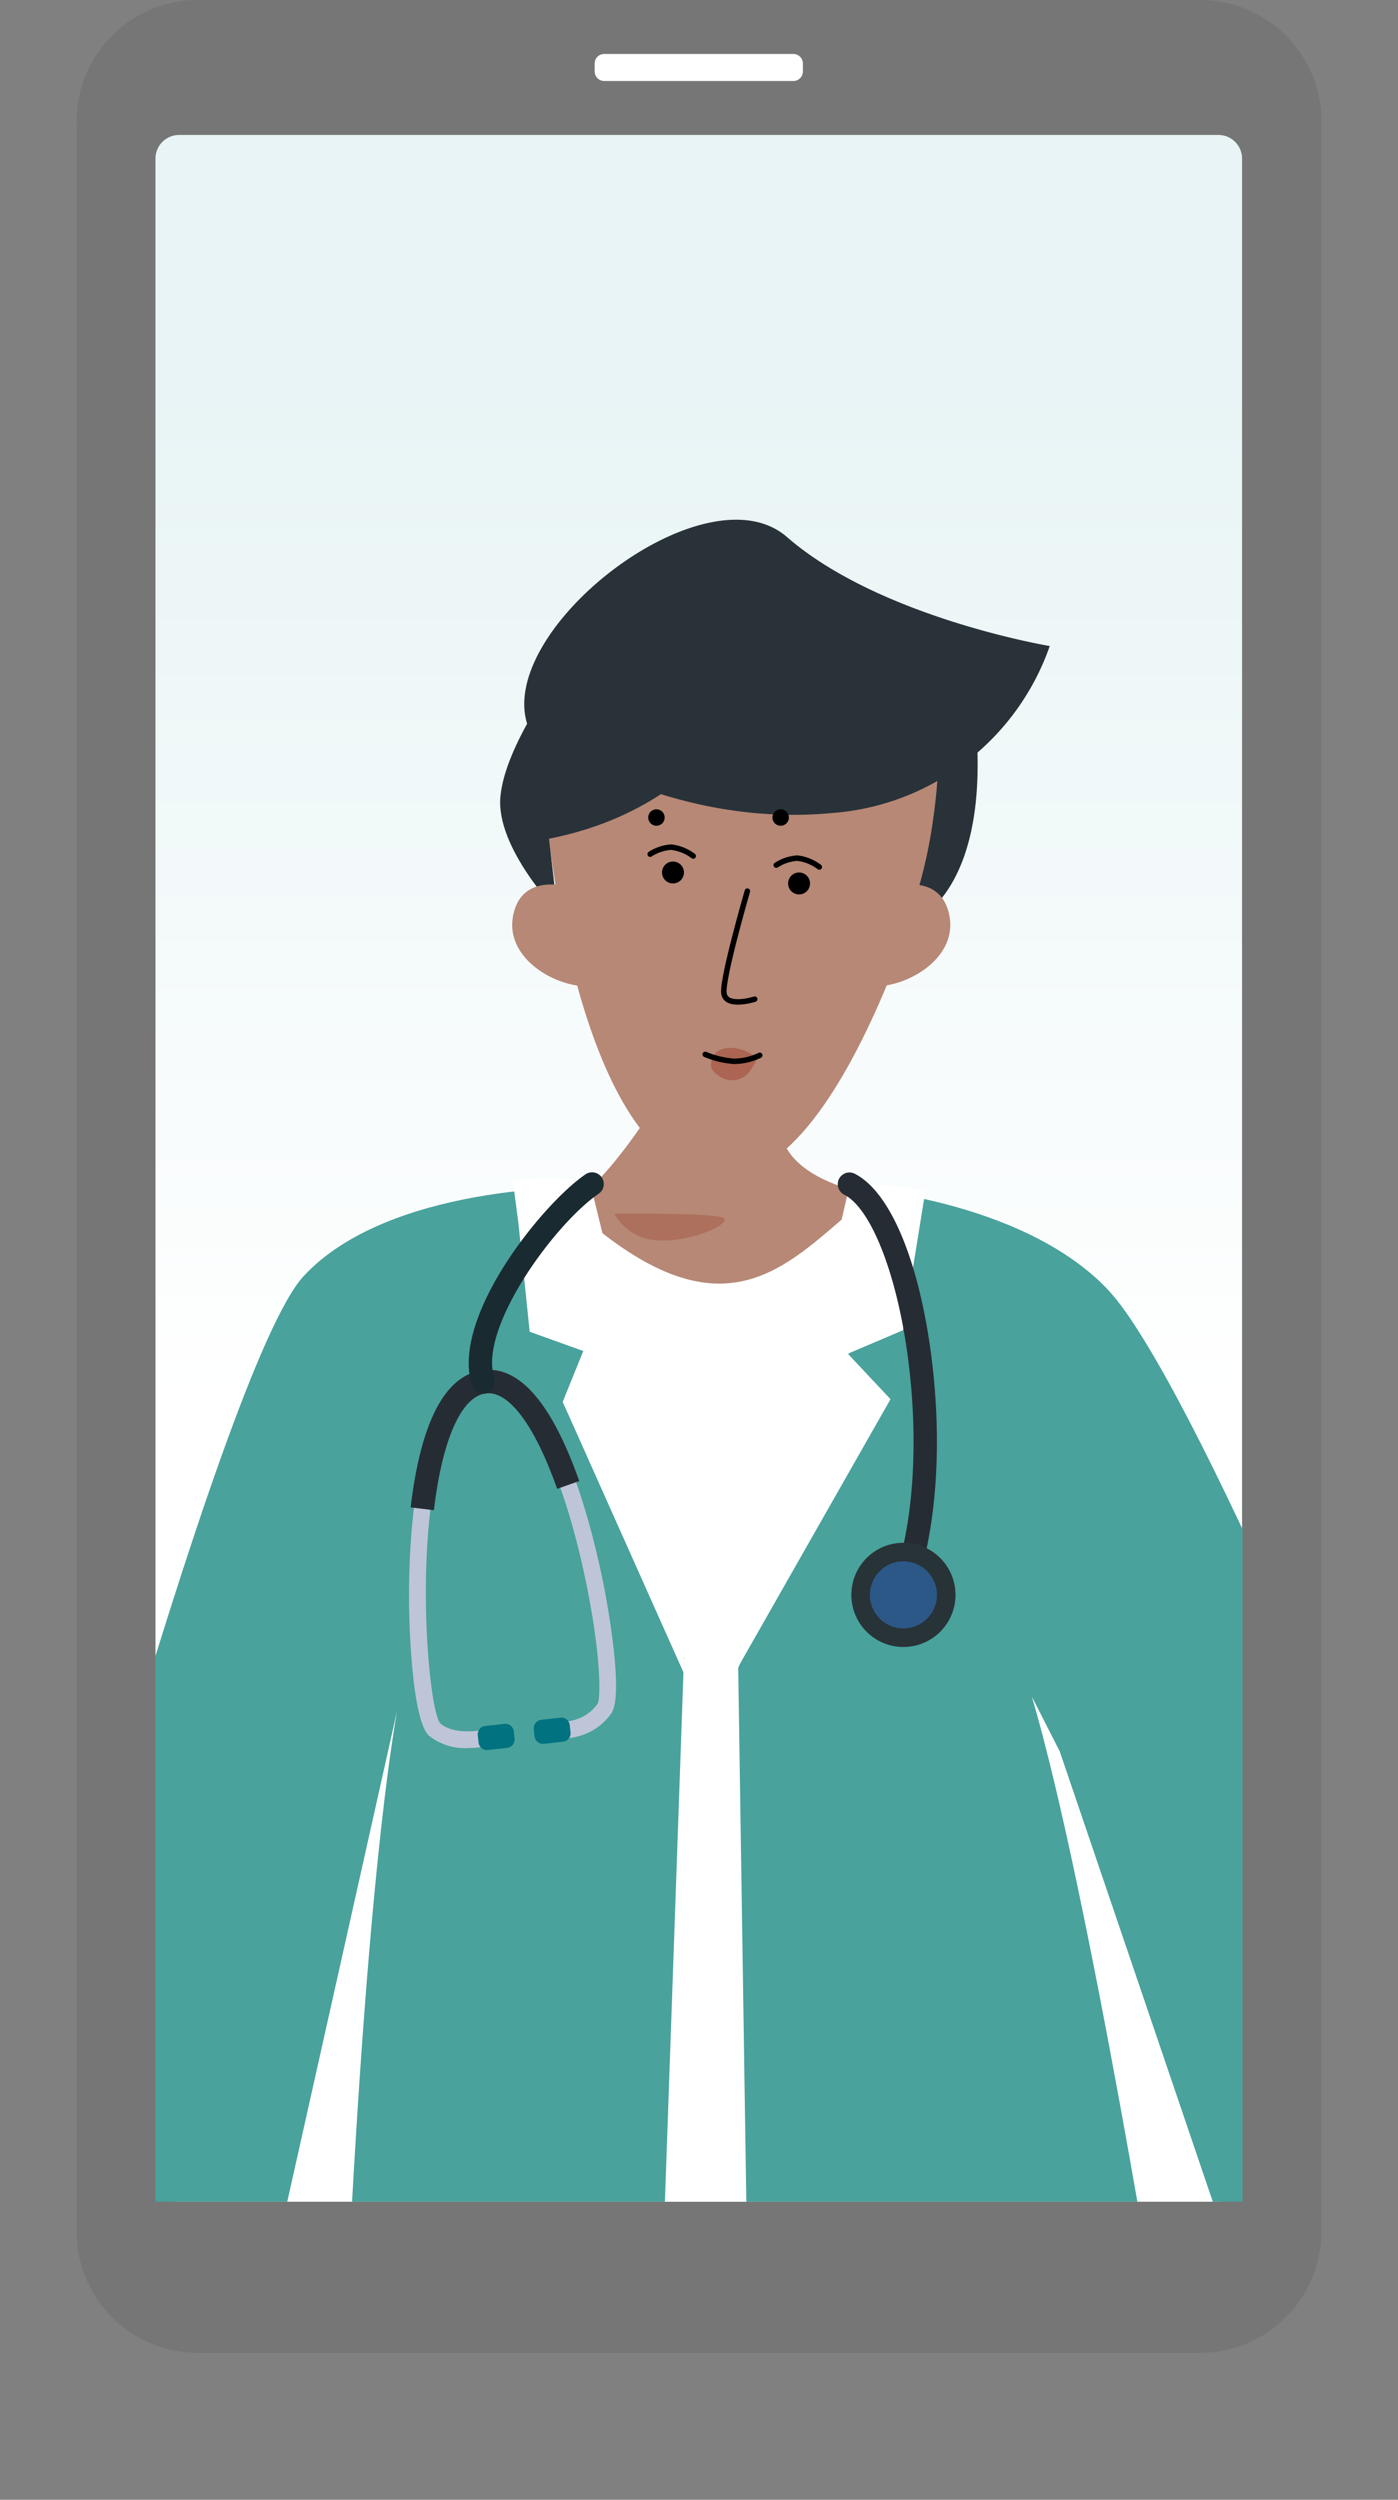 <svg xmlns="http://www.w3.org/2000/svg" xmlns:xlink="http://www.w3.org/1999/xlink" width="255.033" height="455.757" viewBox="0 0 255.033 455.757">
  <rect x="0" y="0" width="255.033" height="455.757" fill="#808080" stroke="none"/>
  <defs>
    <clipPath id="clip-path">
      <rect id="Rectangle_8725" data-name="Rectangle 8725" width="255.033" height="455.757" fill="none"/>
    </clipPath>
    <linearGradient id="linear-gradient" x1="0.5" y1="0.616" x2="0.5" y2="0.117" gradientUnits="objectBoundingBox">
      <stop offset="0" stop-color="#fff"/>
      <stop offset="1" stop-color="#e8f4f5"/>
    </linearGradient>
    <clipPath id="clip-path-2">
      <rect id="Rectangle_8726" data-name="Rectangle 8726" width="198.314" height="376.808" fill="none"/>
    </clipPath>
  </defs>
  <g id="Group_18613" data-name="Group 18613" transform="translate(-2744.229 -21740.93)">
    <g id="Group_18530" data-name="Group 18530" transform="translate(2744.229 21740.93)">
      <g id="Group_18529" data-name="Group 18529" clip-path="url(#clip-path)">
        <path id="Path_46929" data-name="Path 46929" d="M236.871,428.974H54.067a22.15,22.15,0,0,1-22.15-22.15V22.155A22.15,22.15,0,0,1,54.067,0h182.8a22.15,22.15,0,0,1,22.15,22.15V406.824a22.15,22.15,0,0,1-22.15,22.15" transform="translate(-17.953 -0.005)" fill="#767676"/>
        <path id="Path_46930" data-name="Path 46930" d="M258.74,56.24H69.138a4.311,4.311,0,0,0-4.311,4.311V428.736a4.311,4.311,0,0,0,4.311,4.311h189.6a4.311,4.311,0,0,0,4.311-4.311V60.551a4.311,4.311,0,0,0-4.311-4.311" transform="translate(-36.464 -31.635)" fill="url(#linear-gradient)"/>
        <path id="Path_46931" data-name="Path 46931" d="M284.216,27.42H249.68a1.726,1.726,0,0,1-1.721-1.721V24.22A1.726,1.726,0,0,1,249.68,22.5h34.536a1.726,1.726,0,0,1,1.721,1.721V25.7a1.726,1.726,0,0,1-1.721,1.721" transform="translate(-139.472 -12.657)" fill="#fff"/>
      </g>
    </g>
    <g id="Group_18532" data-name="Group 18532" transform="translate(2772.588 21765.533)">
      <g id="Group_18531" data-name="Group 18531" clip-path="url(#clip-path-2)">
        <path id="Path_46936" data-name="Path 46936" d="M247.289,452.762s-12.489,20.658-20.1,20.658,17.986,19.938,31.729,19.938,33.054-16.767,34.322-19.938-23.961-2.263-24.173-16.852-21.779-3.806-21.779-3.806" transform="translate(-155.369 -277.118)" fill="#b78876"/>
        <path id="Path_46937" data-name="Path 46937" d="M228.932,316.845S235.055,377.31,260,378.579s42.509-70.936,42.509-72.267-50.746-14.863-50.746-14.863Z" transform="translate(-157.13 -188.541)" fill="#b78876"/>
        <path id="Path_46938" data-name="Path 46938" d="M383.484,302.021s-.123,16.75-6.088,30.738c0,0,17.083-4.52,12.431-41.31Z" transform="translate(-240.638 -188.541)" fill="#283238"/>
        <path id="Path_46939" data-name="Path 46939" d="M218.981,281.929l26.809,14.737s-8.88,11.041-28.333,14.824l1.524,13.259s-11.25-11.6-10.4-20.9,10.4-21.921,10.4-21.921" transform="translate(-145.654 -183.186)" fill="#283238"/>
        <path id="Path_46940" data-name="Path 46940" d="M226.567,370.971a2.5,2.5,0,0,0-1.733-1.779c-2.962-.843-9.74-1.946-11.1,5.065-1.5,7.7,7.543,13.039,13.922,12.906A2.507,2.507,0,0,0,229.976,384Z" transform="translate(-148.486 -231.92)" fill="#b78876"/>
        <path id="Path_46941" data-name="Path 46941" d="M219.509,254.832s23.484,18.185,55.2,15.225a45.6,45.6,0,0,0,39.751-30.448s-31.026-5.164-47.94-19.875c-15.073-13.109-54.4,17.761-47.011,35.1" transform="translate(-151.315 -146.427)" fill="#283238"/>
        <path id="Path_46942" data-name="Path 46942" d="M362.04,370.971a2.494,2.494,0,0,1,1.733-1.779c2.962-.843,9.74-1.946,11.1,5.065,1.5,7.7-7.543,13.039-13.923,12.906A2.507,2.507,0,0,1,358.63,384Z" transform="translate(-230.036 -231.92)" fill="#b78876"/>
        <path id="Path_46943" data-name="Path 46943" d="M185.394,504.676s-33.18-4.059-41.586,4.559c-13.184,13.518,23.227,38.9,18.385,85.264-8.281,79.287-4.4,106.783-17.348,109.775-5.783,1.336,125.947,3.5,128.045,2.429,4.23-2.156-3.019-65.132-10.885-115.873-4.632-29.875,28.848-63.956,12.727-78.1-9.242-8.109-36.446-12.177-41.212-8.051-12.262,10.618-23.6,21.332-48.126,0" transform="translate(-107.621 -307.559)" fill="#fff"/>
        <path id="Path_46944" data-name="Path 46944" d="M450.273,584.237s-9.994-58.393-32.725-62.478c-25.214-4.531-11.089,70.261-11.089,70.261s29.326.511,43.814-7.783" transform="translate(-254.767 -317.974)" fill="#8fd0d6"/>
        <path id="Path_46945" data-name="Path 46945" d="M375.275,513.5c-15.745-16.788-47.462-18.711-47.462-18.711l3.611,24.809-3.517,5.527.5,8.291-20.6,48.988,2.305,151.666,75.593-24.219s-13.868-86.781-24.323-122.2l5.073,9.956,34.558,101.6,27.155-77.06S391.02,530.284,375.275,513.5" transform="translate(-201.496 -302.914)" fill="#49a29c"/>
        <path id="Path_46946" data-name="Path 46946" d="M102.663,533.91l3.768-9.3-9.8-3.517-.015-.147,9.734-26.17s-35.359-.614-50.942,16.173S0,679.753,0,679.753l46.236,27.521L74.492,581.042l-.233.02C66.052,615.535,62.382,718.65,62.382,718.65l57.245,8.807,5.143-146.819Z" transform="translate(-28.359 -302.909)" fill="#49a29c"/>
        <path id="Path_46947" data-name="Path 46947" d="M327.92,494.135s5.6-1.3,13.882.823l-4.084,25.3-10.049,4.271,7.788,8.291-27.886,48.988Z" transform="translate(-201.363 -302.325)" fill="#fff"/>
        <path id="Path_46948" data-name="Path 46948" d="M245.069,581.233l-22.108-49.491,3.768-9.3-9.8-3.517-2.043-19.648-1.018-7.742c9.541-1.835,14.27,1.012,14.27,1.012l2.43,9.913,14.5,76.256Z" transform="translate(-148.659 -300.741)" fill="#fff"/>
        <path id="Path_46949" data-name="Path 46949" d="M361.319,566.233a2.137,2.137,0,0,1-2.005-2.871c3.893-10.63,4.867-26.446,2.6-42.31-2.082-14.6-6.691-26.03-11.469-28.44a2.136,2.136,0,0,1,1.924-3.814c6.247,3.151,11.4,14.982,13.773,31.651,2.358,16.529,1.3,33.121-2.822,44.382a2.137,2.137,0,0,1-2.006,1.4" transform="translate(-224.82 -299.418)" fill="#262c33"/>
        <path id="Path_46950" data-name="Path 46950" d="M374.683,660.267a9.5,9.5,0,1,0-13.231,2.336,9.5,9.5,0,0,0,13.231-2.336" transform="translate(-230.45 -388.646)" fill="#283338"/>
        <path id="Path_46951" data-name="Path 46951" d="M377.746,664.163a6.113,6.113,0,1,0-8.513,1.5,6.113,6.113,0,0,0,8.513-1.5" transform="translate(-236.289 -394.485)" fill="#2c5888"/>
        <path id="Path_46952" data-name="Path 46952" d="M181.285,640.574a10.523,10.523,0,0,1-7.064-2.237c-2.937-2.592-3.512-18.191-3.6-21.292-.341-12.4.777-24.023,3.07-31.9,2.274-7.811,5.7-12.129,10.18-12.836,4.177-.658,8.142,2.022,11.785,7.968,5.89,9.615,9.316,24.962,10.515,31.115.388,1.988,3.715,19.517,1.255,22.9-4.361,6.007-11.577,4.381-11.882,4.31l.7-2.969c.22.05,5.559,1.208,8.71-3.132.593-1.064.617-8.892-2.085-22.052s-6.631-24.105-10.786-30.066c-2.618-3.757-5.222-5.465-7.739-5.064-2.815.444-5.178,3.3-7.021,8.485-6.13,17.239-3.277,49.792-1.067,52.256,2.781,2.452,8.714,1.22,10.764.538l.97,2.892a23.352,23.352,0,0,1-6.709,1.075" transform="translate(-124.298 -346.468)" fill="#bec5d9"/>
        <path id="Path_46953" data-name="Path 46953" d="M175.454,596.41l-4.241-.508c1.857-15.515,6.207-23.92,12.93-24.98s12.729,5.726,17.832,20.176l-4.028,1.422c-4.135-11.709-8.917-18.046-13.139-17.38-4.411.7-7.82,8.448-9.355,21.268" transform="translate(-124.664 -345.679)" fill="#262c33"/>
        <path id="Path_46954" data-name="Path 46954" d="M204.069,718.346l-3.5.387a1.539,1.539,0,0,0-1.362,1.7l.145,1.316a1.54,1.54,0,0,0,1.7,1.362l3.5-.387a1.54,1.54,0,0,0,1.362-1.7l-.145-1.316a1.54,1.54,0,0,0-1.7-1.362" transform="translate(-140.403 -428.657)" fill="#017280"/>
        <path id="Path_46955" data-name="Path 46955" d="M227.411,715.77l-3.5.387a1.539,1.539,0,0,0-1.362,1.7l.145,1.316a1.54,1.54,0,0,0,1.7,1.362l3.5-.387a1.54,1.54,0,0,0,1.362-1.7l-.145-1.316a1.54,1.54,0,0,0-1.7-1.362" transform="translate(-153.532 -427.208)" fill="#017280"/>
        <path id="Path_46956" data-name="Path 46956" d="M198.106,528.907a2.137,2.137,0,0,1-2.023-1.451c-4.09-12.072,12.516-32.935,20.622-38.51a2.136,2.136,0,1,1,2.421,3.519c-8.115,5.582-22.03,24.667-19,33.62a2.137,2.137,0,0,1-2.023,2.822" transform="translate(-138.294 -299.418)" fill="#1a2a31"/>
      </g>
    </g>
    <circle id="Ellipse_2433" data-name="Ellipse 2433" cx="2" cy="2" r="2" transform="translate(2865 21898)"/>
    <circle id="Ellipse_2434" data-name="Ellipse 2434" cx="2" cy="2" r="2" transform="translate(2888 21900)"/>
    <path id="Path_46964" data-name="Path 46964" d="M3194.342,21832.658a8.106,8.106,0,0,1,3.82-1.277,8.2,8.2,0,0,1,4.028,1.619" transform="translate(-331.503 64)" fill="none" stroke="#000" stroke-linecap="round" stroke-width="1"/>
    <path id="Path_46965" data-name="Path 46965" d="M3194.342,21832.658a8.106,8.106,0,0,1,3.82-1.277,8.2,8.2,0,0,1,4.028,1.619" transform="translate(-308.503 66)" fill="none" stroke="#000" stroke-linecap="round" stroke-width="1"/>
    <path id="Path_46966" data-name="Path 46966" d="M3210.241,21832.525s-7.724,14.4-8.051,17.254,5.261,2.293,5.261,2.293" transform="matrix(0.978, -0.208, 0.208, 0.978, -4800.21, 1218.916)" fill="none" stroke="#000" stroke-linecap="round" stroke-width="1"/>
    <path id="Path_46967" data-name="Path 46967" d="M6.231,1.574C8.44,1.574,8,1.791,8,4A4,4,0,0,1,4,8C1.791,8,.865,7.375.865,5.166S4.022,1.574,6.231,1.574Z" transform="translate(2876.335 21928.418) rotate(30)" fill="#ab6552"/>
    <path id="Path_46968" data-name="Path 46968" d="M3205.549,21860.738a16.406,16.406,0,0,0,5.174-1.641,10.948,10.948,0,0,0,3.435-3.334" transform="translate(11384.304 1543.876) rotate(31)" fill="none" stroke="#000" stroke-linecap="round" stroke-width="1"/>
    <path id="Path_46969" data-name="Path 46969" d="M3195.981,21825.979h0Z" transform="translate(-332 64)" fill="none" stroke="#000" stroke-linecap="round" stroke-width="3"/>
    <path id="Path_46970" data-name="Path 46970" d="M3195.981,21825.979h0Z" transform="translate(-309.336 64)" fill="none" stroke="#000" stroke-linecap="round" stroke-width="3"/>
    <path id="Path_46971" data-name="Path 46971" d="M3208.535,21876.479s17.166-1.959,19.627-1.371-4.81,5.008-10.924,5.361A9.492,9.492,0,0,1,3208.535,21876.479Z" transform="matrix(0.995, 0.105, -0.105, 0.995, 1960.829, -141.797)" fill="#a86550" opacity="0.665"/>
  </g>
</svg>
